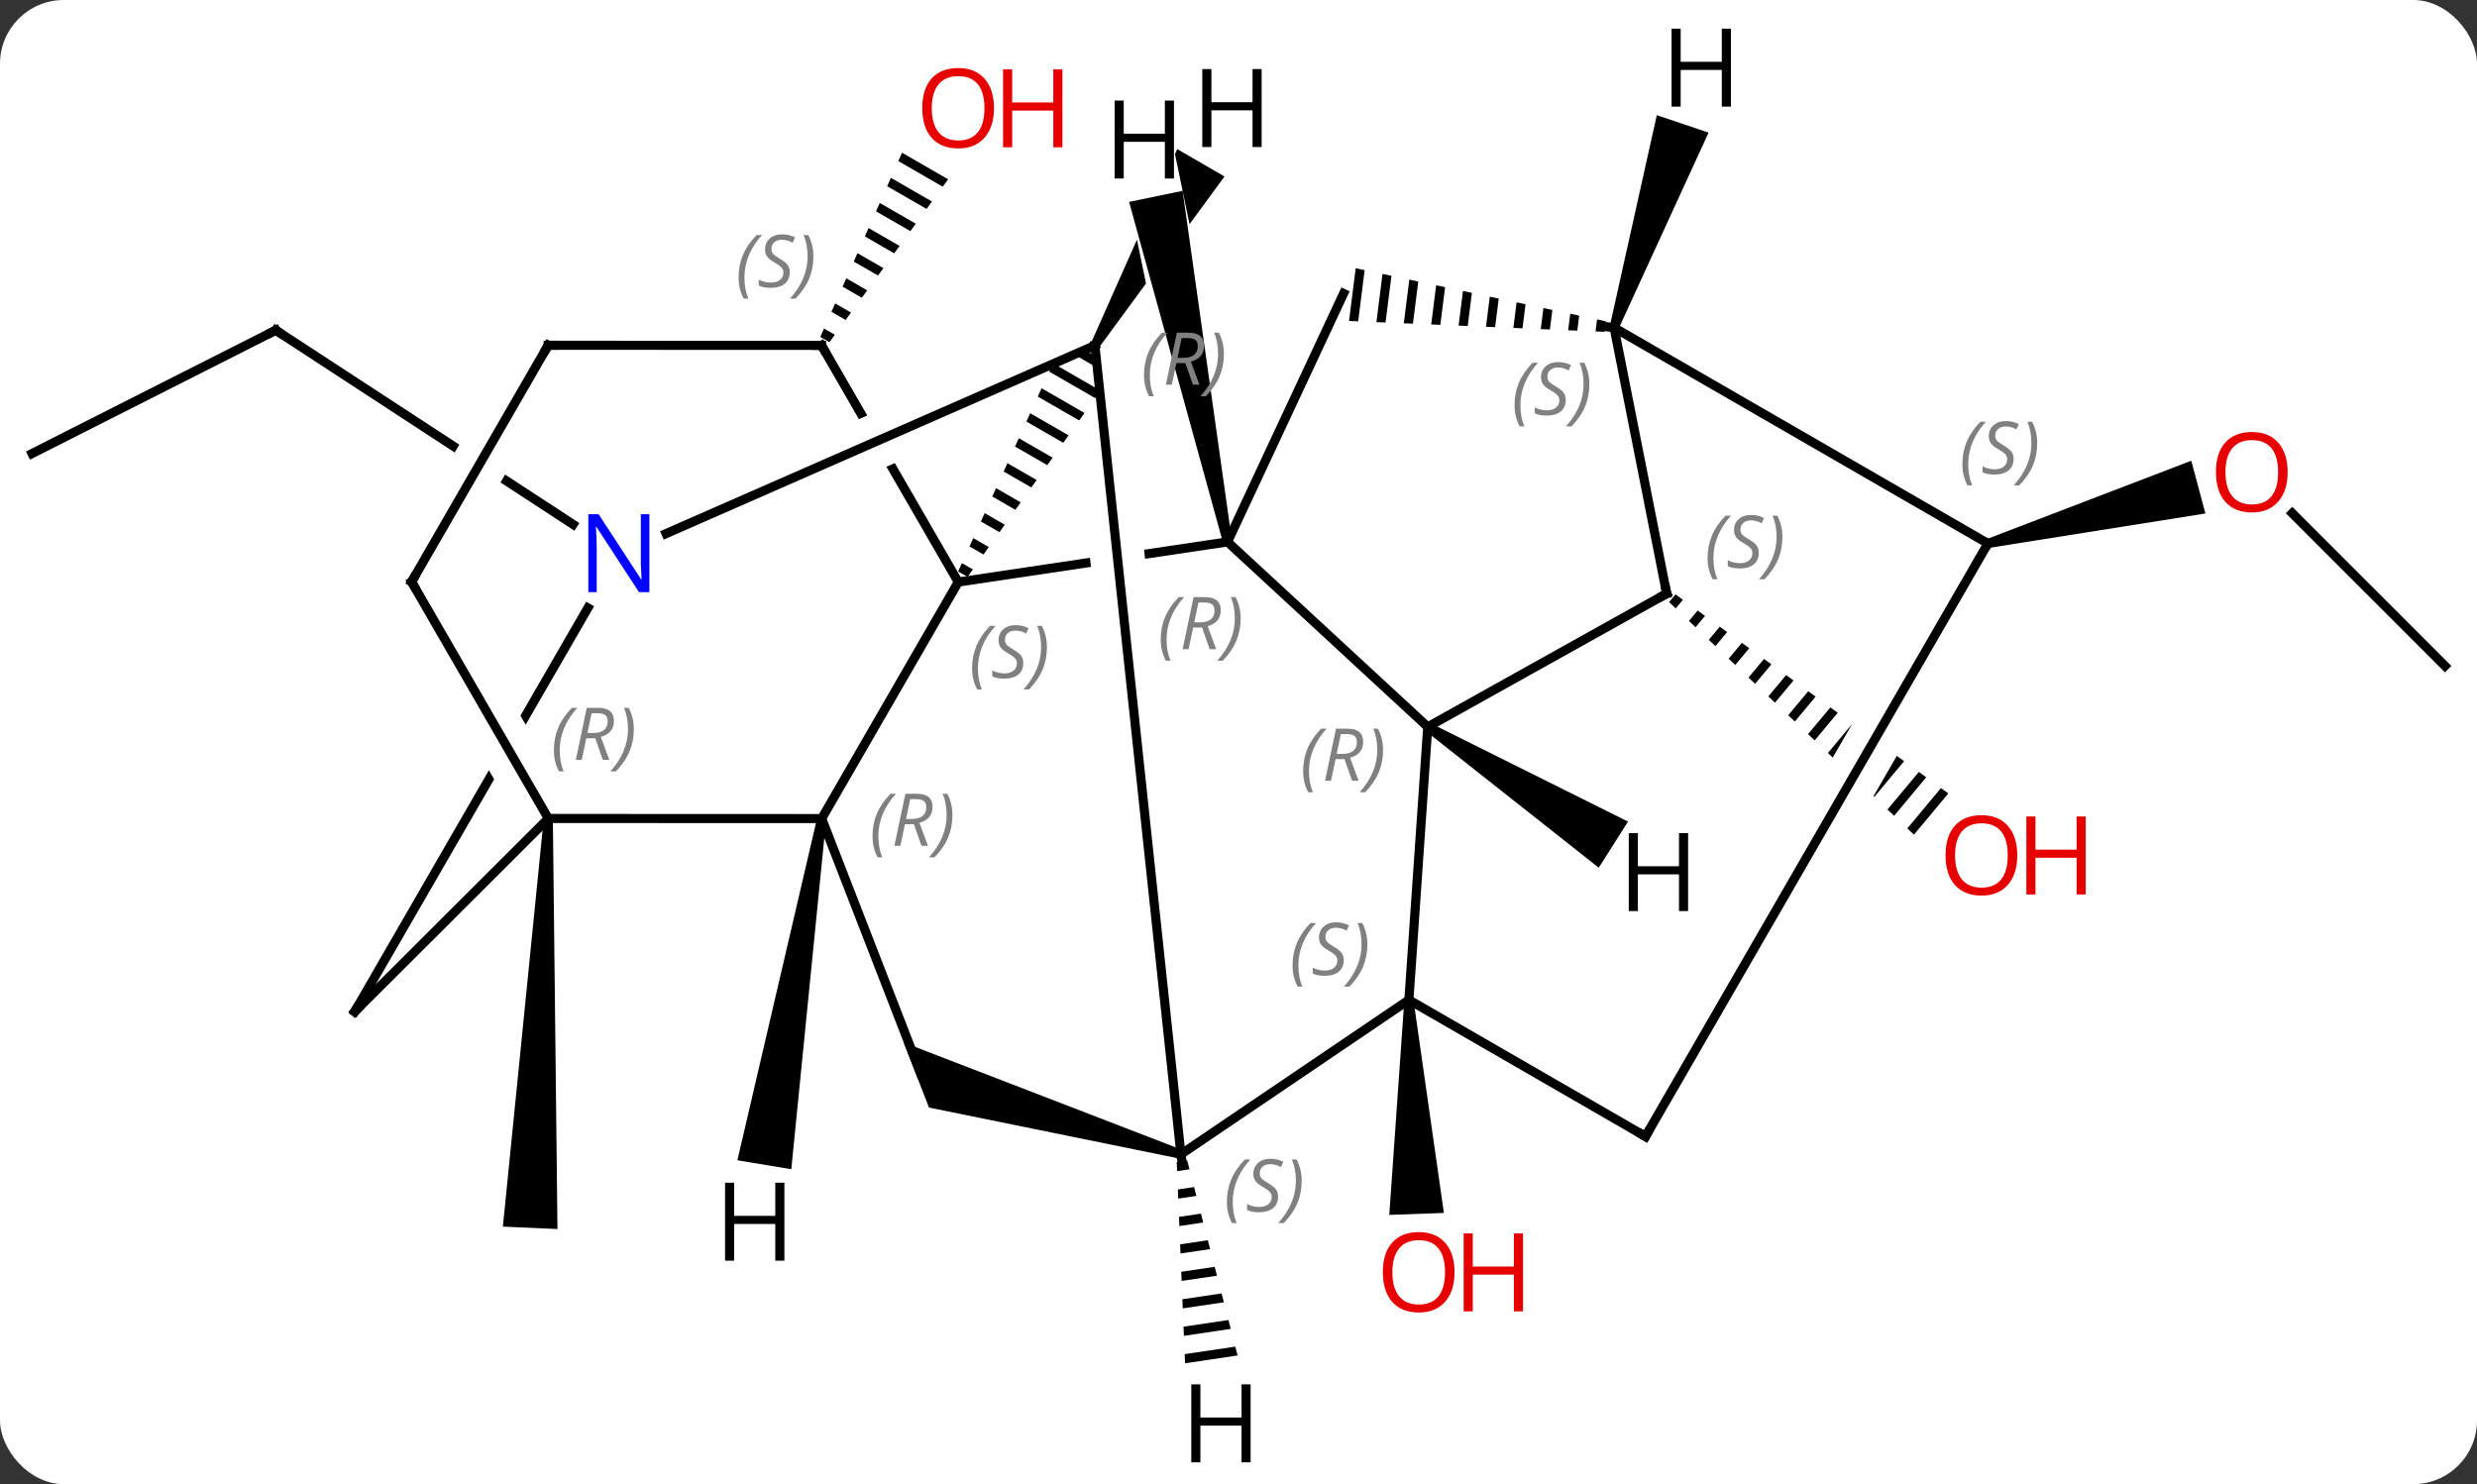 <svg width="272" viewBox="0 0 272 163" style="fill-opacity:1; color-rendering:auto; color-interpolation:auto; text-rendering:auto; stroke:black; stroke-linecap:square; stroke-miterlimit:10; shape-rendering:auto; stroke-opacity:1; fill:black; stroke-dasharray:none; font-weight:normal; stroke-width:1; font-family:'Open Sans'; font-style:normal; stroke-linejoin:miter; font-size:12; stroke-dashoffset:0; image-rendering:auto;" height="163" class="cas-substance-image" xmlns:xlink="http://www.w3.org/1999/xlink" xmlns="http://www.w3.org/2000/svg"><rect x="0" y="0" width="272" height="163" fill="#333333" stroke="none"/><svg class="cas-substance-single-component"><rect y="0" x="0" width="272" stroke="none" ry="7" rx="7" height="163" fill="white" class="cas-substance-group"/><svg y="0" x="0" width="272" viewBox="0 0 272 163" style="fill:black;" height="163" class="cas-substance-single-component-image"><svg><g><clipPath id="clipPath_b187729116504274ad1bfb65a890b3861" clipPathUnits="userSpaceOnUse"><path d="M-76.527 -48.827 L-71.331 -45.827 L-90.081 -13.351 L-95.277 -16.352 L-76.527 -48.827 ZM-97.918 -64.53 L-119.795 -31.042 L-75.842 -2.328 L-53.965 -35.816 L-97.918 -64.53 Z"/></clipPath><clipPath id="clipPath_b187729116504274ad1bfb65a890b3862" clipPathUnits="userSpaceOnUse"><path d="M56.948 -34.574 L31.33 -3.854 L56.198 16.884 L76.496 -18.271 L56.948 -34.574 ZM81.173 -14.371 L60.874 20.784 L71.65 29.771 L97.268 -0.949 L81.173 -14.371 Z"/></clipPath><clipPath id="clipPath_b187729116504274ad1bfb65a890b3863" clipPathUnits="userSpaceOnUse"><path d="M-0.446 -42.819 L-12.432 -41.033 L-8.197 -1.222 L5.452 -3.256 L-0.446 -42.819 ZM-18.372 -40.147 L-37.429 -37.307 L-31.531 2.256 L-14.137 -0.337 L-18.372 -40.147 Z"/></clipPath><clipPath id="clipPath_b187729116504274ad1bfb65a890b3864" clipPathUnits="userSpaceOnUse"><path d="M-30.348 -57.323 L-64.982 -37.311 L-59.65 -28.082 L-22.796 -44.252 L-22.796 -44.252 L-30.348 -57.323 ZM-19.776 -39.025 L-56.629 -22.855 L-56.629 -22.855 L-46.212 -4.825 L-11.578 -24.837 L-19.776 -39.025 Z"/></clipPath><clipPath id="clipPath_b187729116504274ad1bfb65a890b3865" clipPathUnits="userSpaceOnUse"><path d="M-83.488 -34.372 L-90.173 -22.795 L-90.173 -22.795 L-90.082 -22.847 L-71.315 9.636 L-76.511 12.638 L-93.576 -16.9 L-116.242 22.352 L-81.602 42.355 L-48.848 -14.369 L-83.488 -34.372 Z"/></clipPath><clipPath id="clipPath_b187729116504274ad1bfb65a890b3866" clipPathUnits="userSpaceOnUse"><path d="M-16.135 -83.288 L-34.953 -50.85 L-6.761 -34.496 L-6.761 -34.496 L-14.043 -69.612 L-8.168 -70.83 L0.009 -31.402 L18.465 -63.216 L-16.135 -83.288 Z"/></clipPath><g transform="translate(136,82)" style="text-rendering:geometricPrecision; color-rendering:optimizeQuality; color-interpolation:linearRGB; stroke-linecap:butt; image-rendering:optimizeQuality;"><path style="stroke:none;" d="M-36.947 -65.228 L-37.355 -64.308 L-37.355 -64.308 L-32.477 -61.495 L-31.884 -62.308 L-31.884 -62.308 L-36.947 -65.228 ZM-38.171 -62.469 L-38.579 -61.55 L-38.579 -61.55 L-34.254 -59.056 L-34.254 -59.056 L-33.662 -59.869 L-33.662 -59.869 L-38.171 -62.469 ZM-39.395 -59.711 L-39.802 -58.791 L-39.802 -58.791 L-36.032 -56.617 L-35.439 -57.43 L-35.439 -57.43 L-39.395 -59.711 ZM-40.618 -56.952 L-41.026 -56.033 L-41.026 -56.033 L-37.809 -54.178 L-37.809 -54.178 L-37.216 -54.991 L-37.216 -54.991 L-40.618 -56.952 ZM-41.842 -54.194 L-42.25 -53.275 L-42.25 -53.275 L-39.586 -51.739 L-38.994 -52.552 L-41.842 -54.194 ZM-43.066 -51.435 L-43.473 -50.516 L-43.473 -50.516 L-41.364 -49.299 L-40.771 -50.112 L-40.771 -50.112 L-43.066 -51.435 ZM-44.289 -48.677 L-44.697 -47.758 L-44.697 -47.758 L-43.141 -46.86 L-42.548 -47.673 L-42.548 -47.673 L-44.289 -48.677 ZM-45.513 -45.919 L-45.921 -44.999 L-45.921 -44.999 L-44.918 -44.421 L-44.326 -45.234 L-45.513 -45.919 Z"/><line y2="-32.19" y1="-45.735" x2="-132.483" x1="-105.717" style="fill:none;"/><line y2="-24.406" y1="-45.735" x2="-73.069" x1="-105.717" style="fill:none; clip-path:url(#clipPath_b187729116504274ad1bfb65a890b3861);"/><path style="stroke:none;" d="M-76.288 7.868 L-75.29 7.912 L-74.784 52.981 L-80.778 52.715 Z"/><path style="stroke:none;" d="M18.211 27.831 L19.211 27.795 L22.553 51.212 L16.557 51.427 Z"/><path style="clip-path:url(#clipPath_b187729116504274ad1bfb65a890b3862); stroke:none;" d="M47.992 -16.72 L47.284 -15.872 L47.284 -15.872 L48.011 -15.181 L48.801 -16.129 L48.801 -16.129 L47.992 -16.72 ZM50.42 -14.947 L49.464 -13.801 L49.464 -13.801 L50.191 -13.111 L51.23 -14.357 L50.42 -14.947 ZM52.849 -13.175 L51.644 -11.73 L52.371 -11.04 L53.659 -12.584 L52.849 -13.175 ZM55.278 -11.402 L53.824 -9.659 L53.824 -9.659 L54.551 -8.969 L56.087 -10.812 L56.087 -10.812 L55.278 -11.402 ZM57.706 -9.63 L56.004 -7.588 L56.731 -6.898 L58.516 -9.039 L57.706 -9.63 ZM60.135 -7.858 L58.184 -5.517 L58.911 -4.827 L60.945 -7.267 L60.945 -7.267 L60.135 -7.858 ZM62.564 -6.085 L60.364 -3.446 L61.091 -2.756 L63.374 -5.494 L62.564 -6.085 ZM64.993 -4.313 L62.544 -1.375 L62.544 -1.375 L63.271 -0.685 L65.802 -3.722 L64.993 -4.313 ZM67.422 -2.54 L64.724 0.696 L65.451 1.386 L68.231 -1.949 L67.422 -2.54 ZM69.85 -0.768 L66.904 2.767 L67.631 3.457 L70.66 -0.177 L69.85 -0.768 ZM72.279 1.005 L69.084 4.838 L69.084 4.838 L69.811 5.528 L73.089 1.596 L72.279 1.005 ZM74.708 2.777 L71.264 6.909 L71.991 7.599 L75.517 3.368 L75.517 3.368 L74.708 2.777 ZM77.137 4.55 L73.444 8.979 L74.171 9.67 L74.171 9.67 L77.946 5.141 L77.137 4.55 Z"/><line y2="-8.862" y1="-25.634" x2="132.483" x1="115.711" style="fill:none;"/><path style="stroke:none;" d="M82.422 -21.828 L82.164 -22.794 L104.624 -31.4 L106.177 -25.605 Z"/><path style="stroke:none;" d="M-16.898 -43.564 L-18.035 -43.065 L-18.035 -43.065 L-15.511 -41.609 L-15.641 -42.839 L-15.641 -42.839 L-16.898 -43.564 ZM-20.309 -42.067 L-20.41 -42.022 L-20.41 -42.022 L-20.41 -42.022 L-20.41 -42.022 L-20.79 -41.19 L-20.79 -41.19 L-15.741 -38.278 L-15.741 -38.278 L-15.232 -38.992 L-15.249 -39.149 L-15.249 -39.149 L-20.309 -42.067 ZM-21.623 -39.361 L-22.04 -38.446 L-22.04 -38.446 L-17.493 -35.824 L-17.493 -35.824 L-16.909 -36.642 L-21.623 -39.361 ZM-22.873 -36.617 L-23.289 -35.703 L-23.289 -35.703 L-19.244 -33.37 L-19.244 -33.37 L-18.661 -34.188 L-18.661 -34.188 L-22.873 -36.617 ZM-24.122 -33.874 L-24.539 -32.959 L-24.539 -32.959 L-20.996 -30.916 L-20.412 -31.734 L-24.122 -33.874 ZM-25.372 -31.13 L-25.789 -30.216 L-25.789 -30.216 L-22.748 -28.462 L-22.748 -28.462 L-22.164 -29.28 L-22.164 -29.28 L-25.372 -31.13 ZM-26.622 -28.387 L-27.038 -27.472 L-27.038 -27.472 L-24.499 -26.008 L-24.499 -26.008 L-23.916 -26.826 L-23.916 -26.826 L-26.622 -28.387 ZM-27.872 -25.643 L-28.288 -24.729 L-26.251 -23.554 L-25.667 -24.372 L-27.872 -25.643 ZM-29.121 -22.9 L-29.538 -21.985 L-29.538 -21.985 L-28.003 -21.1 L-28.003 -21.1 L-27.419 -21.918 L-27.419 -21.918 L-29.121 -22.9 ZM-30.371 -20.156 L-30.788 -19.242 L-29.754 -18.646 L-29.754 -18.646 L-29.17 -19.464 L-29.17 -19.464 L-30.371 -20.156 Z"/><line y2="-22.485" y1="-18.078" x2="-1.206" x1="-30.771" style="fill:none; clip-path:url(#clipPath_b187729116504274ad1bfb65a890b3863);"/><line y2="7.902" y1="-18.078" x2="-45.771" x1="-30.771" style="fill:none;"/><line y2="-44.07" y1="-18.078" x2="-45.789" x1="-30.771" style="fill:none; clip-path:url(#clipPath_b187729116504274ad1bfb65a890b3864);"/><line y2="44.769" y1="-44.058" x2="-6.321" x1="-15.771" style="fill:none;"/><line y2="-23.397" y1="-44.058" x2="-62.86" x1="-15.771" style="fill:none;"/><line y2="-2.169" y1="-22.485" x2="20.781" x1="-1.206" style="fill:none;"/><line y2="-49.767" y1="-22.485" x2="11.541" x1="-1.206" style="fill:none;"/><line y2="7.89" y1="7.902" x2="-75.789" x1="-45.771" style="fill:none;"/><line y2="35.886" y1="7.902" x2="-34.908" x1="-45.771" style="fill:none;"/><line y2="-44.079" y1="-44.07" x2="-75.804" x1="-45.789" style="fill:none;"/><path style="stroke:none;" d="M-6.173 44.291 L-6.469 45.246 L-33.987 39.639 L-36.761 32.495 Z"/><line y2="27.813" y1="44.769" x2="18.711" x1="-6.321" style="fill:none;"/><line y2="29.106" y1="-15.235" x2="-97.047" x1="-71.443" style="fill:none; clip-path:url(#clipPath_b187729116504274ad1bfb65a890b3865);"/><line y2="27.813" y1="-2.169" x2="18.711" x1="20.781" style="fill:none;"/><line y2="-16.812" y1="-2.169" x2="47.019" x1="20.781" style="fill:none;"/><path style="stroke:none;" d="M12.87 -52.541 L12.137 -46.749 L12.137 -46.749 L13.14 -46.707 L13.14 -46.707 L13.851 -52.333 L13.851 -52.333 L12.87 -52.541 ZM15.814 -51.917 L15.145 -46.622 L15.145 -46.622 L16.147 -46.579 L16.147 -46.579 L16.796 -51.709 L16.796 -51.709 L15.814 -51.917 ZM18.759 -51.292 L18.152 -46.494 L18.152 -46.494 L19.155 -46.452 L19.155 -46.452 L19.741 -51.084 L18.759 -51.292 ZM21.704 -50.668 L21.16 -46.367 L21.16 -46.367 L22.163 -46.324 L22.163 -46.324 L22.686 -50.459 L22.686 -50.459 L21.704 -50.668 ZM24.649 -50.043 L24.168 -46.239 L24.168 -46.239 L25.171 -46.197 L25.171 -46.197 L25.631 -49.835 L25.631 -49.835 L24.649 -50.043 ZM27.594 -49.418 L27.176 -46.112 L27.176 -46.112 L28.178 -46.069 L28.178 -46.069 L28.576 -49.21 L28.576 -49.21 L27.594 -49.418 ZM30.539 -48.794 L30.183 -45.984 L30.183 -45.984 L31.186 -45.942 L31.186 -45.942 L31.52 -48.586 L30.539 -48.794 ZM33.484 -48.169 L33.191 -45.857 L33.191 -45.857 L34.194 -45.814 L34.194 -45.814 L34.465 -47.961 L34.465 -47.961 L33.484 -48.169 ZM36.428 -47.545 L36.199 -45.729 L36.199 -45.729 L37.202 -45.687 L37.202 -45.687 L37.41 -47.337 L37.41 -47.337 L36.428 -47.545 ZM39.373 -46.92 L39.207 -45.602 L39.207 -45.602 L40.209 -45.559 L40.209 -45.559 L40.355 -46.712 L40.355 -46.712 L39.373 -46.92 Z"/><line y2="29.106" y1="7.89" x2="-97.047" x1="-75.789" style="fill:none;"/><line y2="-18.099" y1="7.89" x2="-90.804" x1="-75.789" style="fill:none;"/><line y2="-18.099" y1="-44.079" x2="-90.804" x1="-75.804" style="fill:none;"/><line y2="42.813" y1="27.813" x2="44.691" x1="18.711" style="fill:none;"/><line y2="-46.014" y1="-16.812" x2="41.244" x1="47.019" style="fill:none;"/><line y2="-22.311" y1="-46.014" x2="82.293" x1="41.244" style="fill:none;"/><line y2="-22.311" y1="42.813" x2="82.293" x1="44.691" style="fill:none;"/><path style="clip-path:url(#clipPath_b187729116504274ad1bfb65a890b3866); stroke:none;" d="M-15.338 -43.807 L-16.203 -44.309 L-6.727 -65.627 L-1.537 -62.616 Z"/><path style="stroke:none;" d="M-0.716 -22.587 L-1.696 -22.384 L-12.014 -59.825 L-6.138 -61.044 Z"/><path style="stroke:none;" d="M-46.264 7.82 L-45.278 7.984 L-49.108 46.41 L-55.027 45.429 Z"/><path style="stroke:none;" d="M-5.632 45.448 L-6.784 45.619 L-6.784 45.619 L-6.742 46.623 L-6.742 46.623 L-5.381 46.422 L-5.381 46.422 L-5.632 45.448 ZM-4.878 48.369 L-6.659 48.633 L-6.659 48.633 L-6.618 49.638 L-6.618 49.638 L-4.626 49.342 L-4.626 49.342 L-4.878 48.369 ZM-4.123 51.289 L-6.535 51.647 L-6.535 51.647 L-6.493 52.652 L-6.493 52.652 L-3.871 52.263 L-3.871 52.263 L-4.123 51.289 ZM-3.368 54.21 L-6.41 54.661 L-6.41 54.661 L-6.369 55.666 L-6.369 55.666 L-3.117 55.184 L-3.117 55.184 L-3.368 54.21 ZM-2.614 57.131 L-6.286 57.676 L-6.286 57.676 L-6.245 58.681 L-6.245 58.681 L-2.362 58.105 L-2.362 58.105 L-2.614 57.131 ZM-1.859 60.052 L-6.162 60.69 L-6.162 60.69 L-6.12 61.695 L-6.12 61.695 L-1.608 61.026 L-1.608 61.026 L-1.859 60.052 ZM-1.105 62.973 L-6.037 63.704 L-6.037 63.704 L-5.996 64.709 L-5.996 64.709 L-0.853 63.946 L-0.853 63.946 L-1.105 62.973 ZM-0.35 65.894 L-5.913 66.719 L-5.913 66.719 L-5.871 67.723 L-5.871 67.723 L-0.099 66.867 L-0.099 66.867 L-0.35 65.894 Z"/><path style="stroke:none;" d="M20.513 -1.747 L21.049 -2.591 L42.773 8.231 L39.559 13.297 Z"/><path style="stroke:none;" d="M41.718 -45.855 L40.77 -46.173 L45.934 -69.35 L51.62 -67.436 Z"/></g><g transform="translate(136,82)" style="fill:rgb(230,0,0); text-rendering:geometricPrecision; color-rendering:optimizeQuality; image-rendering:optimizeQuality; font-family:'Open Sans'; stroke:rgb(230,0,0); color-interpolation:linearRGB;"><path style="stroke:none;" d="M-26.852 -70.12 Q-26.852 -68.058 -27.891 -66.878 Q-28.93 -65.698 -30.773 -65.698 Q-32.664 -65.698 -33.695 -66.862 Q-34.727 -68.027 -34.727 -70.136 Q-34.727 -72.23 -33.695 -73.378 Q-32.664 -74.527 -30.773 -74.527 Q-28.914 -74.527 -27.883 -73.355 Q-26.852 -72.183 -26.852 -70.12 ZM-33.68 -70.12 Q-33.68 -68.386 -32.937 -67.48 Q-32.195 -66.573 -30.773 -66.573 Q-29.352 -66.573 -28.625 -67.472 Q-27.898 -68.37 -27.898 -70.12 Q-27.898 -71.855 -28.625 -72.745 Q-29.352 -73.636 -30.773 -73.636 Q-32.195 -73.636 -32.937 -72.737 Q-33.68 -71.839 -33.68 -70.12 Z"/><path style="stroke:none;" d="M-19.336 -65.823 L-20.336 -65.823 L-20.336 -69.855 L-24.852 -69.855 L-24.852 -65.823 L-25.852 -65.823 L-25.852 -74.386 L-24.852 -74.386 L-24.852 -70.745 L-20.336 -70.745 L-20.336 -74.386 L-19.336 -74.386 L-19.336 -65.823 Z"/></g><g transform="translate(136,82)" style="stroke-linecap:butt; text-rendering:geometricPrecision; color-rendering:optimizeQuality; image-rendering:optimizeQuality; font-family:'Open Sans'; color-interpolation:linearRGB; stroke-miterlimit:5;"><path style="fill:none;" d="M-106.163 -45.509 L-105.717 -45.735 L-105.298 -45.462"/><path style="fill:rgb(230,0,0); stroke:none;" d="M23.726 57.725 Q23.726 59.787 22.686 60.967 Q21.647 62.147 19.804 62.147 Q17.913 62.147 16.882 60.983 Q15.851 59.818 15.851 57.709 Q15.851 55.615 16.882 54.467 Q17.913 53.318 19.804 53.318 Q21.663 53.318 22.694 54.49 Q23.726 55.662 23.726 57.725 ZM16.897 57.725 Q16.897 59.459 17.64 60.365 Q18.382 61.272 19.804 61.272 Q21.226 61.272 21.952 60.373 Q22.679 59.475 22.679 57.725 Q22.679 55.99 21.952 55.1 Q21.226 54.209 19.804 54.209 Q18.382 54.209 17.64 55.108 Q16.897 56.006 16.897 57.725 Z"/><path style="fill:rgb(230,0,0); stroke:none;" d="M31.241 62.022 L30.241 62.022 L30.241 57.99 L25.726 57.99 L25.726 62.022 L24.726 62.022 L24.726 53.459 L25.726 53.459 L25.726 57.1 L30.241 57.1 L30.241 53.459 L31.241 53.459 L31.241 62.022 Z"/><path style="fill:rgb(230,0,0); stroke:none;" d="M85.516 11.939 Q85.516 14.001 84.477 15.181 Q83.438 16.361 81.595 16.361 Q79.704 16.361 78.673 15.197 Q77.641 14.032 77.641 11.923 Q77.641 9.829 78.673 8.681 Q79.704 7.532 81.595 7.532 Q83.454 7.532 84.485 8.704 Q85.516 9.876 85.516 11.939 ZM78.688 11.939 Q78.688 13.673 79.431 14.579 Q80.173 15.486 81.595 15.486 Q83.016 15.486 83.743 14.587 Q84.47 13.689 84.47 11.939 Q84.47 10.204 83.743 9.314 Q83.016 8.423 81.595 8.423 Q80.173 8.423 79.431 9.322 Q78.688 10.22 78.688 11.939 Z"/><path style="fill:rgb(230,0,0); stroke:none;" d="M93.032 16.236 L92.032 16.236 L92.032 12.204 L87.516 12.204 L87.516 16.236 L86.516 16.236 L86.516 7.673 L87.516 7.673 L87.516 11.314 L92.032 11.314 L92.032 7.673 L93.032 7.673 L93.032 16.236 Z"/><path style="fill:rgb(230,0,0); stroke:none;" d="M115.207 -30.145 Q115.207 -28.083 114.168 -26.903 Q113.129 -25.723 111.286 -25.723 Q109.395 -25.723 108.364 -26.887 Q107.332 -28.052 107.332 -30.161 Q107.332 -32.255 108.364 -33.403 Q109.395 -34.552 111.286 -34.552 Q113.145 -34.552 114.176 -33.38 Q115.207 -32.208 115.207 -30.145 ZM108.379 -30.145 Q108.379 -28.411 109.122 -27.505 Q109.864 -26.598 111.286 -26.598 Q112.707 -26.598 113.434 -27.497 Q114.161 -28.395 114.161 -30.145 Q114.161 -31.88 113.434 -32.77 Q112.707 -33.661 111.286 -33.661 Q109.864 -33.661 109.122 -32.763 Q108.379 -31.864 108.379 -30.145 Z"/></g><g transform="translate(136,82)" style="stroke-linecap:butt; font-size:8.4px; fill:gray; text-rendering:geometricPrecision; image-rendering:optimizeQuality; color-rendering:optimizeQuality; font-family:'Open Sans'; font-style:italic; stroke:gray; color-interpolation:linearRGB; stroke-miterlimit:5;"><path style="stroke:none;" d="M-29.253 -8.608 Q-29.253 -9.936 -28.784 -11.061 Q-28.316 -12.186 -27.284 -13.264 L-26.675 -13.264 Q-27.644 -12.202 -28.128 -11.03 Q-28.613 -9.858 -28.613 -8.623 Q-28.613 -7.295 -28.175 -6.28 L-28.691 -6.28 Q-29.253 -7.311 -29.253 -8.608 ZM-23.631 -9.202 Q-23.631 -8.373 -24.177 -7.92 Q-24.724 -7.467 -25.724 -7.467 Q-26.131 -7.467 -26.443 -7.522 Q-26.756 -7.577 -27.037 -7.717 L-27.037 -8.373 Q-26.412 -8.045 -25.709 -8.045 Q-25.084 -8.045 -24.709 -8.342 Q-24.334 -8.639 -24.334 -9.155 Q-24.334 -9.467 -24.537 -9.694 Q-24.74 -9.92 -25.302 -10.248 Q-25.896 -10.577 -26.123 -10.905 Q-26.349 -11.233 -26.349 -11.686 Q-26.349 -12.42 -25.834 -12.881 Q-25.318 -13.342 -24.474 -13.342 Q-24.099 -13.342 -23.763 -13.264 Q-23.427 -13.186 -23.052 -13.014 L-23.318 -12.42 Q-23.568 -12.577 -23.888 -12.663 Q-24.209 -12.748 -24.474 -12.748 Q-25.006 -12.748 -25.326 -12.475 Q-25.646 -12.202 -25.646 -11.733 Q-25.646 -11.53 -25.576 -11.381 Q-25.506 -11.233 -25.365 -11.1 Q-25.224 -10.967 -24.802 -10.717 Q-24.24 -10.373 -24.037 -10.178 Q-23.834 -9.983 -23.732 -9.748 Q-23.631 -9.514 -23.631 -9.202 ZM-21.036 -10.92 Q-21.036 -9.592 -21.513 -8.459 Q-21.989 -7.327 -23.005 -6.28 L-23.614 -6.28 Q-21.677 -8.436 -21.677 -10.92 Q-21.677 -12.248 -22.114 -13.264 L-21.599 -13.264 Q-21.036 -12.202 -21.036 -10.92 Z"/><path style="stroke:none;" d="M-10.379 -40.811 Q-10.379 -42.139 -9.91 -43.264 Q-9.441 -44.389 -8.41 -45.467 L-7.801 -45.467 Q-8.77 -44.405 -9.254 -43.233 Q-9.738 -42.061 -9.738 -40.827 Q-9.738 -39.498 -9.301 -38.483 L-9.816 -38.483 Q-10.379 -39.514 -10.379 -40.811 ZM-6.819 -42.123 L-7.319 -39.748 L-7.975 -39.748 L-6.772 -45.467 L-5.522 -45.467 Q-3.788 -45.467 -3.788 -44.03 Q-3.788 -42.67 -5.225 -42.28 L-4.288 -39.748 L-5.006 -39.748 L-5.835 -42.123 L-6.819 -42.123 ZM-6.241 -44.873 Q-6.631 -42.952 -6.694 -42.702 L-6.038 -42.702 Q-5.288 -42.702 -4.881 -43.03 Q-4.475 -43.358 -4.475 -43.983 Q-4.475 -44.452 -4.733 -44.663 Q-4.991 -44.873 -5.585 -44.873 L-6.241 -44.873 ZM-1.602 -43.123 Q-1.602 -41.795 -2.078 -40.663 Q-2.555 -39.53 -3.571 -38.483 L-4.18 -38.483 Q-2.242 -40.639 -2.242 -43.123 Q-2.242 -44.452 -2.68 -45.467 L-2.164 -45.467 Q-1.602 -44.405 -1.602 -43.123 Z"/><path style="stroke:none;" d="M-8.54 -11.764 Q-8.54 -13.093 -8.071 -14.218 Q-7.603 -15.343 -6.571 -16.421 L-5.962 -16.421 Q-6.931 -15.358 -7.415 -14.186 Q-7.899 -13.014 -7.899 -11.78 Q-7.899 -10.452 -7.462 -9.436 L-7.978 -9.436 Q-8.54 -10.468 -8.54 -11.764 ZM-4.98 -13.077 L-5.48 -10.702 L-6.136 -10.702 L-4.933 -16.421 L-3.683 -16.421 Q-1.949 -16.421 -1.949 -14.983 Q-1.949 -13.624 -3.386 -13.233 L-2.449 -10.702 L-3.167 -10.702 L-3.996 -13.077 L-4.98 -13.077 ZM-4.402 -15.827 Q-4.793 -13.905 -4.855 -13.655 L-4.199 -13.655 Q-3.449 -13.655 -3.042 -13.983 Q-2.636 -14.311 -2.636 -14.936 Q-2.636 -15.405 -2.894 -15.616 Q-3.152 -15.827 -3.746 -15.827 L-4.402 -15.827 ZM0.237 -14.077 Q0.237 -12.749 -0.239 -11.616 Q-0.716 -10.483 -1.732 -9.436 L-2.341 -9.436 Q-0.403 -11.593 -0.403 -14.077 Q-0.403 -15.405 -0.841 -16.421 L-0.325 -16.421 Q0.237 -15.358 0.237 -14.077 Z"/><path style="stroke:none;" d="M-40.189 9.832 Q-40.189 8.504 -39.72 7.379 Q-39.252 6.254 -38.22 5.176 L-37.611 5.176 Q-38.58 6.238 -39.064 7.41 Q-39.548 8.582 -39.548 9.816 Q-39.548 11.145 -39.111 12.16 L-39.627 12.16 Q-40.189 11.129 -40.189 9.832 ZM-36.629 8.52 L-37.129 10.895 L-37.785 10.895 L-36.582 5.176 L-35.332 5.176 Q-33.598 5.176 -33.598 6.613 Q-33.598 7.973 -35.035 8.363 L-34.098 10.895 L-34.816 10.895 L-35.645 8.52 L-36.629 8.52 ZM-36.051 5.769 Q-36.441 7.691 -36.504 7.941 L-35.848 7.941 Q-35.098 7.941 -34.691 7.613 Q-34.285 7.285 -34.285 6.66 Q-34.285 6.191 -34.543 5.98 Q-34.801 5.769 -35.395 5.769 L-36.051 5.769 ZM-31.412 7.519 Q-31.412 8.848 -31.888 9.98 Q-32.365 11.113 -33.38 12.16 L-33.99 12.16 Q-32.052 10.004 -32.052 7.519 Q-32.052 6.191 -32.49 5.176 L-31.974 5.176 Q-31.412 6.238 -31.412 7.519 Z"/><path style="fill:none; stroke:black;" d="M-45.539 -43.637 L-45.789 -44.07 L-46.289 -44.07"/><path style="stroke:none;" d="M-54.896 -51.528 Q-54.896 -52.856 -54.427 -53.981 Q-53.958 -55.106 -52.927 -56.184 L-52.318 -56.184 Q-53.286 -55.122 -53.771 -53.95 Q-54.255 -52.778 -54.255 -51.544 Q-54.255 -50.216 -53.818 -49.2 L-54.333 -49.2 Q-54.896 -50.231 -54.896 -51.528 ZM-49.273 -52.122 Q-49.273 -51.294 -49.82 -50.841 Q-50.367 -50.387 -51.367 -50.387 Q-51.773 -50.387 -52.086 -50.442 Q-52.398 -50.497 -52.68 -50.637 L-52.68 -51.294 Q-52.055 -50.966 -51.352 -50.966 Q-50.727 -50.966 -50.352 -51.262 Q-49.977 -51.559 -49.977 -52.075 Q-49.977 -52.387 -50.18 -52.614 Q-50.383 -52.841 -50.945 -53.169 Q-51.539 -53.497 -51.766 -53.825 Q-51.992 -54.153 -51.992 -54.606 Q-51.992 -55.341 -51.477 -55.801 Q-50.961 -56.262 -50.117 -56.262 Q-49.742 -56.262 -49.406 -56.184 Q-49.07 -56.106 -48.695 -55.934 L-48.961 -55.341 Q-49.211 -55.497 -49.531 -55.583 Q-49.852 -55.669 -50.117 -55.669 Q-50.648 -55.669 -50.969 -55.395 Q-51.289 -55.122 -51.289 -54.653 Q-51.289 -54.45 -51.219 -54.301 Q-51.148 -54.153 -51.008 -54.02 Q-50.867 -53.887 -50.445 -53.637 Q-49.883 -53.294 -49.68 -53.098 Q-49.477 -52.903 -49.375 -52.669 Q-49.273 -52.434 -49.273 -52.122 ZM-46.679 -53.841 Q-46.679 -52.512 -47.155 -51.38 Q-47.632 -50.247 -48.648 -49.2 L-49.257 -49.2 Q-47.319 -51.356 -47.319 -53.841 Q-47.319 -55.169 -47.757 -56.184 L-47.241 -56.184 Q-46.679 -55.122 -46.679 -53.841 Z"/><path style="fill:none; stroke:black;" d="M-6.248 45.264 L-6.321 44.769 L-6.798 44.621"/><path style="stroke:none;" d="M-1.275 49.997 Q-1.275 48.669 -0.806 47.544 Q-0.338 46.419 0.694 45.34 L1.303 45.34 Q0.334 46.403 -0.15 47.575 Q-0.634 48.747 -0.634 49.981 Q-0.634 51.309 -0.197 52.325 L-0.713 52.325 Q-1.275 51.294 -1.275 49.997 ZM4.347 49.403 Q4.347 50.231 3.801 50.684 Q3.254 51.137 2.254 51.137 Q1.847 51.137 1.535 51.083 Q1.222 51.028 0.941 50.887 L0.941 50.231 Q1.566 50.559 2.269 50.559 Q2.894 50.559 3.269 50.262 Q3.644 49.965 3.644 49.45 Q3.644 49.137 3.441 48.911 Q3.238 48.684 2.676 48.356 Q2.082 48.028 1.855 47.7 Q1.629 47.372 1.629 46.919 Q1.629 46.184 2.144 45.723 Q2.66 45.262 3.504 45.262 Q3.879 45.262 4.215 45.34 Q4.551 45.419 4.926 45.59 L4.66 46.184 Q4.41 46.028 4.09 45.942 Q3.769 45.856 3.504 45.856 Q2.972 45.856 2.652 46.13 Q2.332 46.403 2.332 46.872 Q2.332 47.075 2.402 47.223 Q2.472 47.372 2.613 47.505 Q2.754 47.637 3.176 47.887 Q3.738 48.231 3.941 48.426 Q4.144 48.622 4.246 48.856 Q4.347 49.09 4.347 49.403 ZM6.942 47.684 Q6.942 49.012 6.465 50.145 Q5.989 51.278 4.973 52.325 L4.364 52.325 Q6.301 50.169 6.301 47.684 Q6.301 46.356 5.864 45.34 L6.379 45.34 Q6.942 46.403 6.942 47.684 Z"/></g><g transform="translate(136,82)" style="stroke-linecap:butt; fill:rgb(0,5,255); text-rendering:geometricPrecision; color-rendering:optimizeQuality; image-rendering:optimizeQuality; font-family:'Open Sans'; stroke:rgb(0,5,255); color-interpolation:linearRGB; stroke-miterlimit:5;"><path style="stroke:none;" d="M-64.691 -16.967 L-65.832 -16.967 L-70.52 -24.154 L-70.566 -24.154 Q-70.473 -22.889 -70.473 -21.842 L-70.473 -16.967 L-71.395 -16.967 L-71.395 -25.529 L-70.27 -25.529 L-65.598 -18.373 L-65.551 -18.373 Q-65.551 -18.529 -65.598 -19.389 Q-65.645 -20.248 -65.629 -20.623 L-65.629 -25.529 L-64.691 -25.529 L-64.691 -16.967 Z"/></g><g transform="translate(136,82)" style="stroke-linecap:butt; font-size:8.4px; fill:gray; text-rendering:geometricPrecision; image-rendering:optimizeQuality; color-rendering:optimizeQuality; font-family:'Open Sans'; font-style:italic; stroke:gray; color-interpolation:linearRGB; stroke-miterlimit:5;"><path style="stroke:none;" d="M7.098 2.685 Q7.098 1.357 7.567 0.232 Q8.036 -0.893 9.067 -1.971 L9.676 -1.971 Q8.708 -0.908 8.223 0.264 Q7.739 1.435 7.739 2.67 Q7.739 3.998 8.176 5.014 L7.661 5.014 Q7.098 3.982 7.098 2.685 ZM10.658 1.373 L10.158 3.748 L9.502 3.748 L10.705 -1.971 L11.955 -1.971 Q13.69 -1.971 13.69 -0.533 Q13.69 0.826 12.252 1.217 L13.19 3.748 L12.471 3.748 L11.643 1.373 L10.658 1.373 ZM11.236 -1.377 Q10.846 0.545 10.783 0.795 L11.44 0.795 Q12.19 0.795 12.596 0.467 Q13.002 0.139 13.002 -0.486 Q13.002 -0.955 12.744 -1.166 Q12.486 -1.377 11.893 -1.377 L11.236 -1.377 ZM15.876 0.373 Q15.876 1.701 15.399 2.834 Q14.922 3.967 13.907 5.014 L13.297 5.014 Q15.235 2.857 15.235 0.373 Q15.235 -0.955 14.797 -1.971 L15.313 -1.971 Q15.876 -0.908 15.876 0.373 Z"/><path style="stroke:none;" d="M-75.177 0.394 Q-75.177 -0.934 -74.708 -2.059 Q-74.24 -3.184 -73.208 -4.262 L-72.599 -4.262 Q-73.568 -3.2 -74.052 -2.028 Q-74.537 -0.856 -74.537 0.378 Q-74.537 1.707 -74.099 2.722 L-74.615 2.722 Q-75.177 1.691 -75.177 0.394 ZM-71.617 -0.918 L-72.117 1.457 L-72.773 1.457 L-71.57 -4.262 L-70.32 -4.262 Q-68.586 -4.262 -68.586 -2.825 Q-68.586 -1.465 -70.023 -1.075 L-69.086 1.457 L-69.805 1.457 L-70.633 -0.918 L-71.617 -0.918 ZM-71.039 -3.668 Q-71.43 -1.747 -71.492 -1.497 L-70.836 -1.497 Q-70.086 -1.497 -69.68 -1.825 Q-69.273 -2.153 -69.273 -2.778 Q-69.273 -3.247 -69.531 -3.458 Q-69.789 -3.668 -70.383 -3.668 L-71.039 -3.668 ZM-66.4 -1.918 Q-66.4 -0.59 -66.876 0.542 Q-67.353 1.675 -68.369 2.722 L-68.978 2.722 Q-67.04 0.566 -67.04 -1.918 Q-67.04 -3.247 -67.478 -4.262 L-66.962 -4.262 Q-66.4 -3.2 -66.4 -1.918 Z"/><path style="fill:none; stroke:black;" d="M-75.304 -44.079 L-75.804 -44.079 L-76.054 -43.646"/><path style="stroke:none;" d="M5.935 24.029 Q5.935 22.7 6.404 21.575 Q6.873 20.45 7.904 19.372 L8.513 19.372 Q7.545 20.435 7.06 21.607 Q6.576 22.779 6.576 24.013 Q6.576 25.341 7.013 26.357 L6.498 26.357 Q5.935 25.325 5.935 24.029 ZM11.558 23.435 Q11.558 24.263 11.011 24.716 Q10.464 25.169 9.464 25.169 Q9.058 25.169 8.745 25.114 Q8.433 25.06 8.151 24.919 L8.151 24.263 Q8.776 24.591 9.48 24.591 Q10.105 24.591 10.48 24.294 Q10.855 23.997 10.855 23.482 Q10.855 23.169 10.651 22.942 Q10.448 22.716 9.886 22.388 Q9.292 22.06 9.066 21.732 Q8.839 21.404 8.839 20.95 Q8.839 20.216 9.355 19.755 Q9.87 19.294 10.714 19.294 Q11.089 19.294 11.425 19.372 Q11.761 19.45 12.136 19.622 L11.87 20.216 Q11.62 20.06 11.3 19.974 Q10.98 19.888 10.714 19.888 Q10.183 19.888 9.862 20.161 Q9.542 20.435 9.542 20.904 Q9.542 21.107 9.612 21.255 Q9.683 21.404 9.823 21.536 Q9.964 21.669 10.386 21.919 Q10.948 22.263 11.151 22.458 Q11.355 22.654 11.456 22.888 Q11.558 23.122 11.558 23.435 ZM14.152 21.716 Q14.152 23.044 13.676 24.177 Q13.199 25.31 12.183 26.357 L11.574 26.357 Q13.511 24.2 13.511 21.716 Q13.511 20.388 13.074 19.372 L13.59 19.372 Q14.152 20.435 14.152 21.716 Z"/><path style="fill:none; stroke:black;" d="M-96.797 28.673 L-97.047 29.106 L-96.693 28.753"/><path style="fill:none; stroke:black;" d="M46.582 -16.568 L47.019 -16.812 L46.922 -17.302"/><path style="stroke:none;" d="M51.511 -20.711 Q51.511 -22.04 51.98 -23.165 Q52.448 -24.29 53.48 -25.368 L54.089 -25.368 Q53.12 -24.305 52.636 -23.133 Q52.151 -21.961 52.151 -20.727 Q52.151 -19.399 52.589 -18.383 L52.073 -18.383 Q51.511 -19.415 51.511 -20.711 ZM57.133 -21.305 Q57.133 -20.477 56.586 -20.024 Q56.04 -19.571 55.04 -19.571 Q54.633 -19.571 54.321 -19.625 Q54.008 -19.68 53.727 -19.821 L53.727 -20.477 Q54.352 -20.149 55.055 -20.149 Q55.68 -20.149 56.055 -20.446 Q56.43 -20.743 56.43 -21.258 Q56.43 -21.571 56.227 -21.797 Q56.024 -22.024 55.461 -22.352 Q54.868 -22.68 54.641 -23.008 Q54.415 -23.336 54.415 -23.79 Q54.415 -24.524 54.93 -24.985 Q55.446 -25.446 56.29 -25.446 Q56.665 -25.446 57.001 -25.368 Q57.336 -25.29 57.711 -25.118 L57.446 -24.524 Q57.196 -24.68 56.876 -24.766 Q56.555 -24.852 56.29 -24.852 Q55.758 -24.852 55.438 -24.578 Q55.118 -24.305 55.118 -23.836 Q55.118 -23.633 55.188 -23.485 Q55.258 -23.336 55.399 -23.203 Q55.54 -23.071 55.961 -22.821 Q56.524 -22.477 56.727 -22.282 Q56.93 -22.086 57.032 -21.852 Q57.133 -21.618 57.133 -21.305 ZM59.728 -23.024 Q59.728 -21.696 59.251 -20.563 Q58.775 -19.43 57.759 -18.383 L57.15 -18.383 Q59.087 -20.54 59.087 -23.024 Q59.087 -24.352 58.65 -25.368 L59.165 -25.368 Q59.728 -24.305 59.728 -23.024 Z"/><path style="fill:none; stroke:black;" d="M40.748 -46.077 L41.244 -46.014 L41.404 -46.488"/><path style="stroke:none;" d="M30.315 -37.498 Q30.315 -38.826 30.783 -39.951 Q31.252 -41.076 32.283 -42.154 L32.893 -42.154 Q31.924 -41.092 31.44 -39.92 Q30.955 -38.748 30.955 -37.514 Q30.955 -36.186 31.393 -35.17 L30.877 -35.17 Q30.315 -36.201 30.315 -37.498 ZM35.937 -38.092 Q35.937 -37.264 35.39 -36.811 Q34.843 -36.358 33.843 -36.358 Q33.437 -36.358 33.125 -36.412 Q32.812 -36.467 32.531 -36.608 L32.531 -37.264 Q33.156 -36.936 33.859 -36.936 Q34.484 -36.936 34.859 -37.233 Q35.234 -37.529 35.234 -38.045 Q35.234 -38.358 35.031 -38.584 Q34.828 -38.811 34.265 -39.139 Q33.672 -39.467 33.445 -39.795 Q33.218 -40.123 33.218 -40.576 Q33.218 -41.311 33.734 -41.772 Q34.25 -42.233 35.093 -42.233 Q35.468 -42.233 35.804 -42.154 Q36.14 -42.076 36.515 -41.904 L36.25 -41.311 Q36 -41.467 35.679 -41.553 Q35.359 -41.639 35.093 -41.639 Q34.562 -41.639 34.242 -41.365 Q33.922 -41.092 33.922 -40.623 Q33.922 -40.42 33.992 -40.272 Q34.062 -40.123 34.203 -39.99 Q34.343 -39.858 34.765 -39.608 Q35.328 -39.264 35.531 -39.069 Q35.734 -38.873 35.836 -38.639 Q35.937 -38.404 35.937 -38.092 ZM38.532 -39.811 Q38.532 -38.483 38.055 -37.35 Q37.578 -36.217 36.563 -35.17 L35.953 -35.17 Q37.891 -37.326 37.891 -39.811 Q37.891 -41.139 37.453 -42.154 L37.969 -42.154 Q38.532 -41.092 38.532 -39.811 Z"/><path style="fill:none; stroke:black;" d="M-90.554 -17.666 L-90.804 -18.099 L-90.554 -18.532"/><path style="fill:none; stroke:black;" d="M44.258 42.563 L44.691 42.813 L44.941 42.38"/><path style="stroke:none;" d="M79.49 -31.022 Q79.49 -32.35 79.959 -33.475 Q80.428 -34.6 81.459 -35.678 L82.068 -35.678 Q81.1 -34.616 80.615 -33.444 Q80.131 -32.272 80.131 -31.038 Q80.131 -29.71 80.568 -28.694 L80.053 -28.694 Q79.49 -29.725 79.49 -31.022 ZM85.113 -31.616 Q85.113 -30.788 84.566 -30.335 Q84.019 -29.882 83.019 -29.882 Q82.613 -29.882 82.3 -29.936 Q81.988 -29.991 81.706 -30.132 L81.706 -30.788 Q82.331 -30.46 83.034 -30.46 Q83.659 -30.46 84.034 -30.757 Q84.409 -31.053 84.409 -31.569 Q84.409 -31.882 84.206 -32.108 Q84.003 -32.335 83.441 -32.663 Q82.847 -32.991 82.621 -33.319 Q82.394 -33.647 82.394 -34.1 Q82.394 -34.835 82.909 -35.296 Q83.425 -35.757 84.269 -35.757 Q84.644 -35.757 84.98 -35.678 Q85.316 -35.6 85.691 -35.428 L85.425 -34.835 Q85.175 -34.991 84.855 -35.077 Q84.534 -35.163 84.269 -35.163 Q83.738 -35.163 83.417 -34.889 Q83.097 -34.616 83.097 -34.147 Q83.097 -33.944 83.167 -33.796 Q83.238 -33.647 83.378 -33.514 Q83.519 -33.382 83.941 -33.132 Q84.503 -32.788 84.706 -32.593 Q84.909 -32.397 85.011 -32.163 Q85.113 -31.928 85.113 -31.616 ZM87.707 -33.335 Q87.707 -32.007 87.231 -30.874 Q86.754 -29.741 85.738 -28.694 L85.129 -28.694 Q87.067 -30.85 87.067 -33.335 Q87.067 -34.663 86.629 -35.678 L87.145 -35.678 Q87.707 -34.616 87.707 -33.335 Z"/></g><g transform="translate(136,82)" style="stroke-linecap:butt; text-rendering:geometricPrecision; color-rendering:optimizeQuality; image-rendering:optimizeQuality; font-family:'Open Sans'; color-interpolation:linearRGB; stroke-miterlimit:5;"><path style="stroke:none;" d="M2.541 -65.852 L1.541 -65.852 L1.541 -69.883 L-2.975 -69.883 L-2.975 -65.852 L-3.975 -65.852 L-3.975 -74.414 L-2.975 -74.414 L-2.975 -70.774 L1.541 -70.774 L1.541 -74.414 L2.541 -74.414 L2.541 -65.852 Z"/><path style="stroke:none;" d="M-7.086 -62.393 L-8.086 -62.393 L-8.086 -66.424 L-12.602 -66.424 L-12.602 -62.393 L-13.602 -62.393 L-13.602 -70.955 L-12.602 -70.955 L-12.602 -67.315 L-8.086 -67.315 L-8.086 -70.955 L-7.086 -70.955 L-7.086 -62.393 Z"/><path style="stroke:none;" d="M-49.866 56.455 L-50.866 56.455 L-50.866 52.424 L-55.382 52.424 L-55.382 56.455 L-56.382 56.455 L-56.382 47.893 L-55.382 47.893 L-55.382 51.533 L-50.866 51.533 L-50.866 47.893 L-49.866 47.893 L-49.866 56.455 Z"/><path style="stroke:none;" d="M1.332 78.601 L0.332 78.601 L0.332 74.57 L-4.184 74.57 L-4.184 78.601 L-5.184 78.601 L-5.184 70.039 L-4.184 70.039 L-4.184 73.679 L0.332 73.679 L0.332 70.039 L1.332 70.039 L1.332 78.601 Z"/><path style="stroke:none;" d="M49.371 18.058 L48.371 18.058 L48.371 14.027 L43.855 14.027 L43.855 18.058 L42.855 18.058 L42.855 9.496 L43.855 9.496 L43.855 13.136 L48.371 13.136 L48.371 9.496 L49.371 9.496 L49.371 18.058 Z"/><path style="stroke:none;" d="M54.072 -70.289 L53.072 -70.289 L53.072 -74.32 L48.556 -74.32 L48.556 -70.289 L47.556 -70.289 L47.556 -78.851 L48.556 -78.851 L48.556 -75.211 L53.072 -75.211 L53.072 -78.851 L54.072 -78.851 L54.072 -70.289 Z"/></g></g></svg></svg></svg></svg>